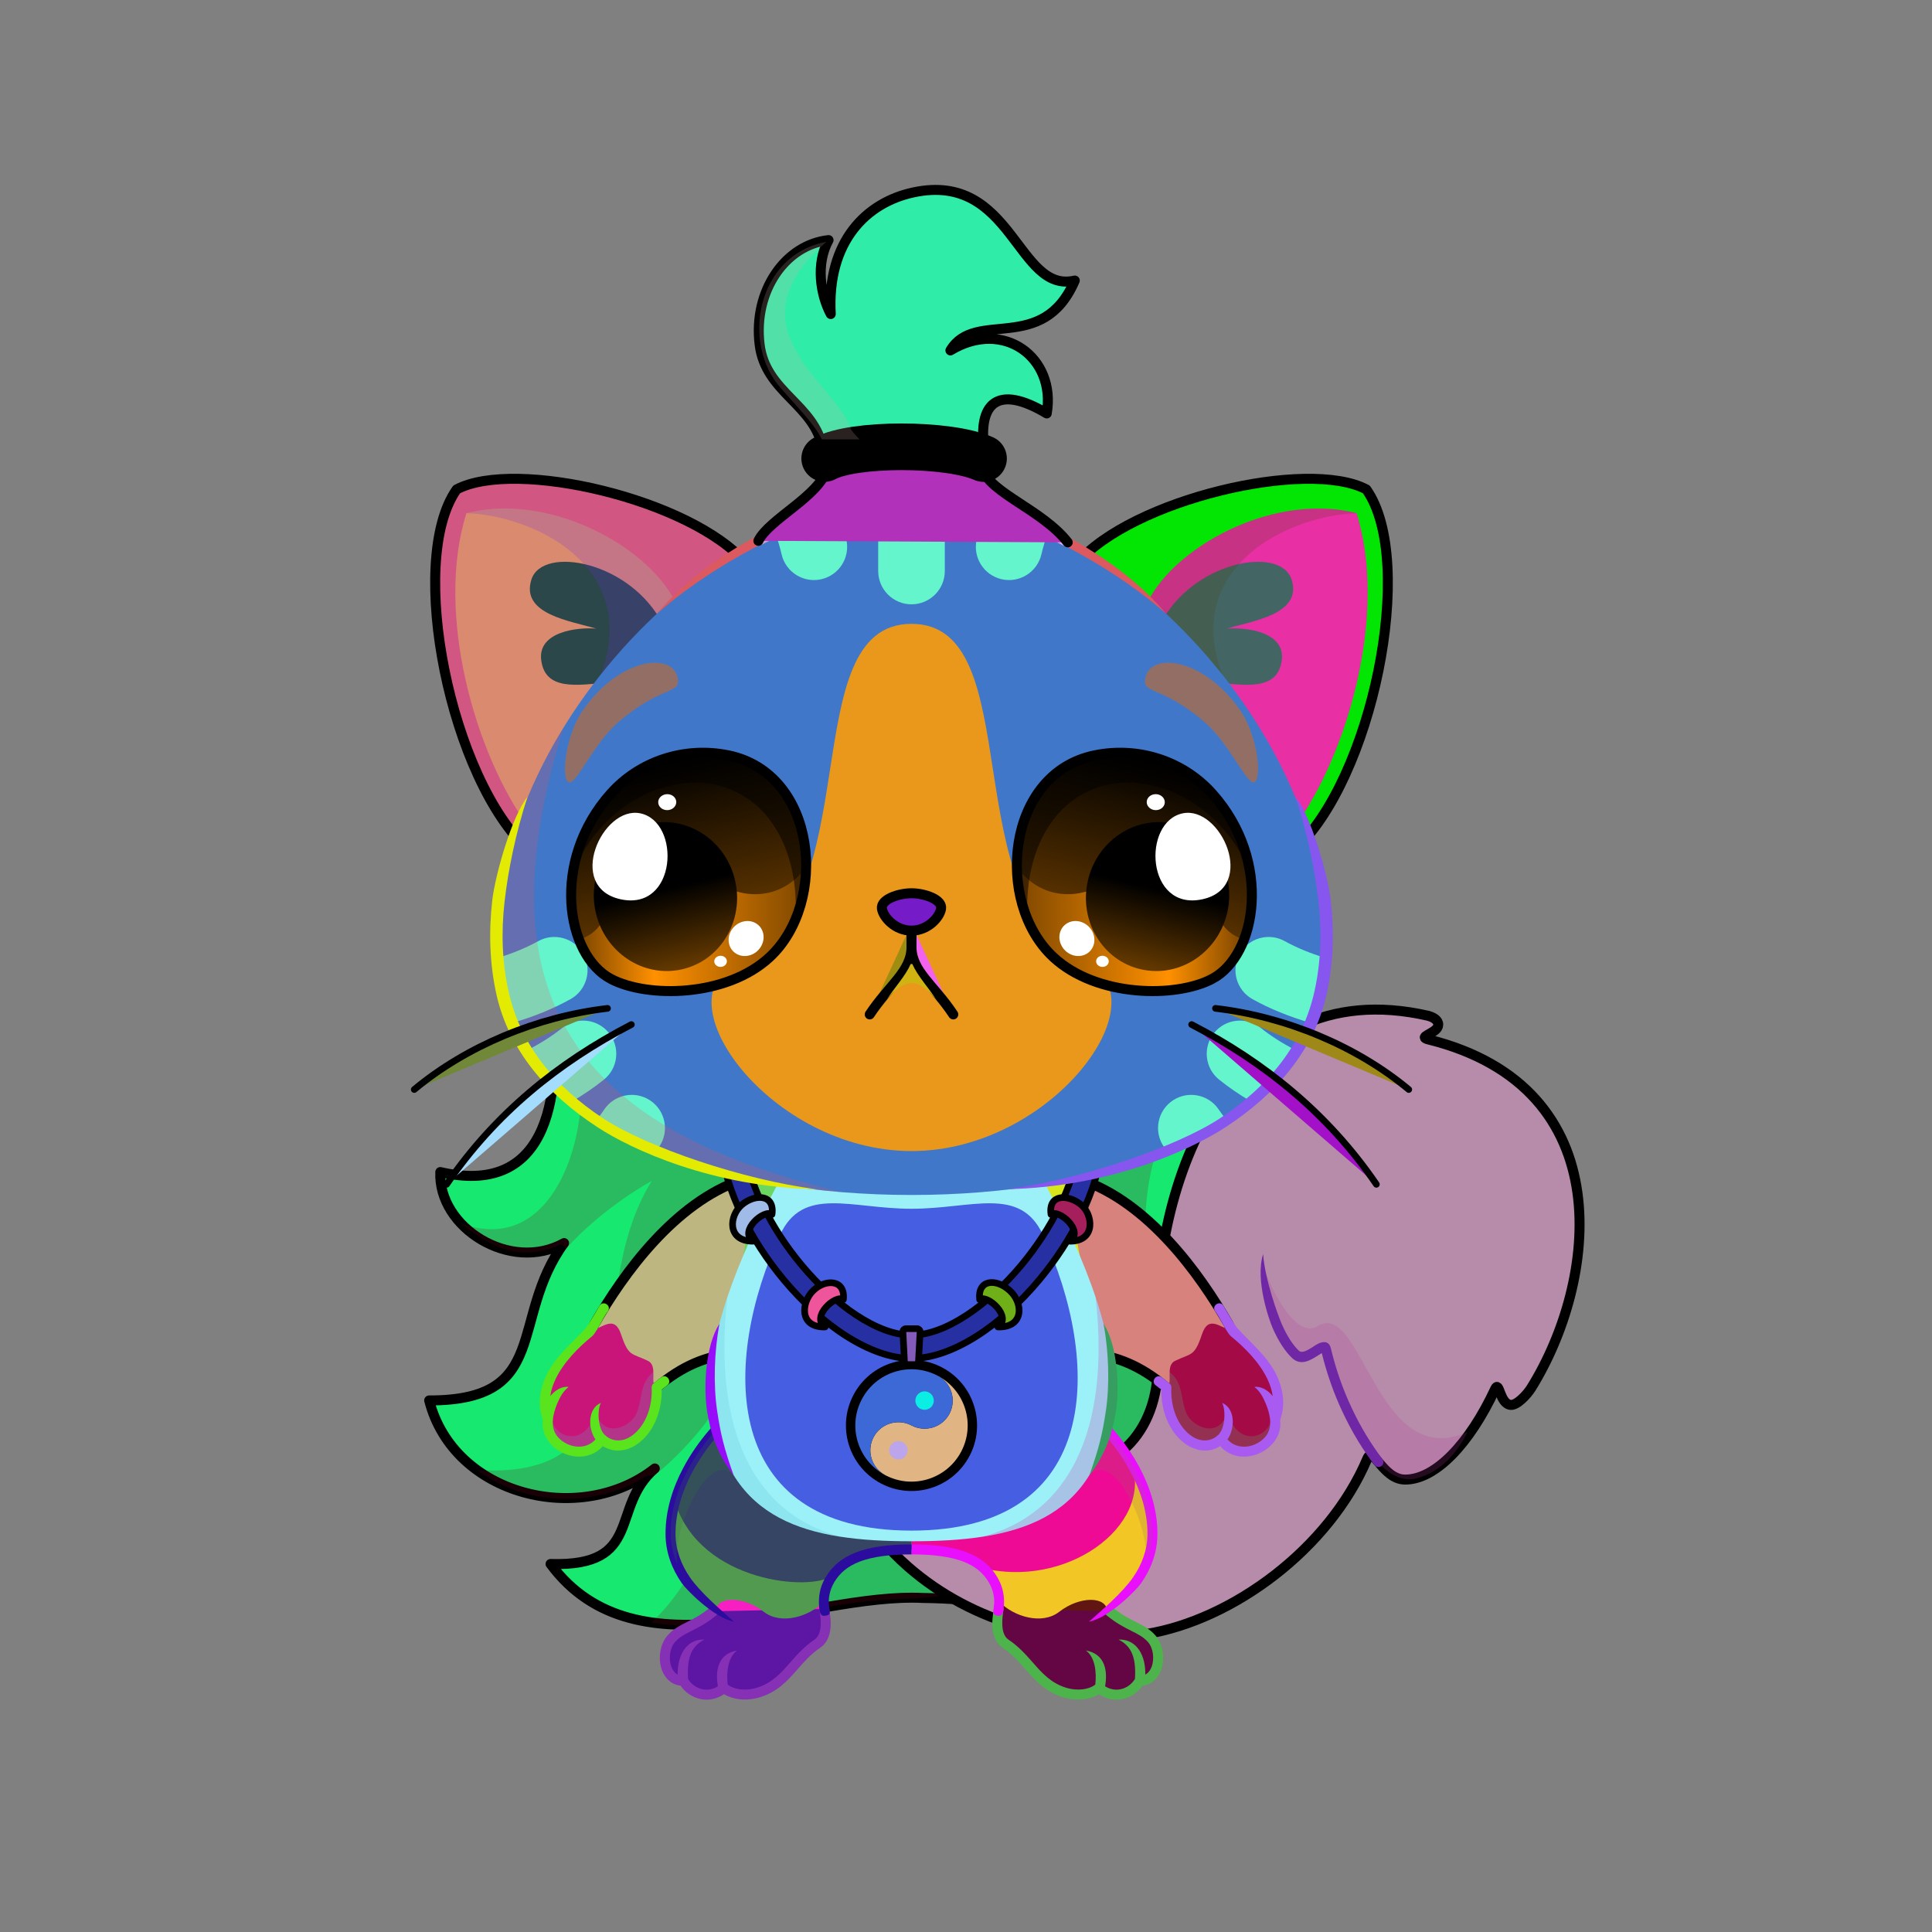<svg xmlns="http://www.w3.org/2000/svg" xmlns:xlink="http://www.w3.org/1999/xlink" style="shape-rendering:geometricPrecision; text-rendering:geometricPrecision; image-rendering:optimizeQuality; fill-rule:evenodd; clip-rule:evenodd" version="1.1" viewBox="0 0 29000 29000" xml:space="preserve"><rect x="0" y="0" width="29000" height="29000" fill="#808080" stroke="none"/><defs><style type="text/css">.HairBack-Cat2fil14 {fill:black;fill-opacity:0.2}
.HairBack-Cat2fil24 {fill:url(#HairBack-Cat2id175)}
.HairBack-Cat2str0 {stroke:black;stroke-width:150;stroke-linecap:round;stroke-linejoin:round}
.Tail-Cat6fil31 {fill:url(#Tail-Cat6id927)}
.Tail-Cat6fil26 {fill:#f2eee1}
.Tail-Cat6fil14 {fill:black;fill-opacity:0.2}
.Tail-Cat6fil32 {fill:black;fill-rule:nonzero}
.Tail-Cat6fil22 {fill:none}
.Tail-Cat6str0 {stroke:black;stroke-width:150;stroke-linecap:round;stroke-linejoin:round}
.RightFoot-Cat0fil26 {fill:#f2eee1}
.RightFoot-Cat0fil14 {fill:black;fill-opacity:0.2}
.RightFoot-Cat0fil22 {fill:none}
.RightFoot-Cat0fil32 {fill:black;fill-rule:nonzero}
.RightLeg-Cat0fil36 {fill:url(#RightLeg-Cat0id383)}
.RightLeg-Cat0fil26 {fill:#f2eee1}
.RightLeg-Cat0fil32 {fill:black;fill-rule:nonzero}
.RightLeg-Cat0fil14 {fill:black;fill-opacity:0.2}
.LeftFoot-Cat0fil26 {fill:#f2eee1}
.LeftFoot-Cat0fil14 {fill:black;fill-opacity:0.2}
.LeftFoot-Cat0fil22 {fill:none}
.LeftFoot-Cat0fil32 {fill:black;fill-rule:nonzero}
.LeftLeg-Cat0fil44 {fill:url(#LeftLeg-Cat0id193)}
.LeftLeg-Cat0fil26 {fill:#f2eee1}
.LeftLeg-Cat0fil32 {fill:black;fill-rule:nonzero}
.LeftLeg-Cat0fil14 {fill:black;fill-opacity:0.2}
.RightHand-Cat0fil48 {fill:url(#RightHand-Cat0id246)}
.RightHand-Cat0fil14 {fill:black;fill-opacity:0.2}
.RightHand-Cat0fil22 {fill:none}
.RightHand-Cat0str0 {stroke:black;stroke-width:150;stroke-linecap:round;stroke-linejoin:round}
.RightPaw-Cat0fil26 {fill:#f2eee1}
.RightPaw-Cat0fil14 {fill:black;fill-opacity:0.2}
.RightPaw-Cat0fil32 {fill:black;fill-rule:nonzero}
.LeftHand-Cat0fil55 {fill:url(#LeftHand-Cat0id849)}
.LeftHand-Cat0fil14 {fill:black;fill-opacity:0.2}
.LeftHand-Cat0fil22 {fill:none}
.LeftHand-Cat0str0 {stroke:black;stroke-width:150;stroke-linecap:round;stroke-linejoin:round}
.LeftPaw-Cat0fil26 {fill:#f2eee1}
.LeftPaw-Cat0fil14 {fill:black;fill-opacity:0.2}
.LeftPaw-Cat0fil32 {fill:black;fill-rule:nonzero}
.Body-Cat0fil62 {fill:url(#Body-Cat0id318)}
.Body-Cat0fil14 {fill:black;fill-opacity:0.2}
.Body-Cat0fil32 {fill:black;fill-rule:nonzero}
.Body-Cat0fil63 {fill:url(#Body-Cat0id247)}
.Ears-Cat1fil74 {fill:url(#Ears-Cat1id476)}
.Ears-Cat1fil75 {fill:url(#Ears-Cat1id478)}
.Ears-Cat1fil14 {fill:black;fill-opacity:0.2}
.Ears-Cat1fil77 {fill:url(#Ears-Cat1id86)}
.Ears-Cat1fil78 {fill:url(#Ears-Cat1id513)}
.Ears-Cat1fil73 {fill:url(#Ears-Cat1id471)}
.Ears-Cat1str0 {stroke:black;stroke-width:150;stroke-linecap:round;stroke-linejoin:round}
.Ears-Cat1fil76 {fill:url(#Ears-Cat1id458)}
.Head-Cat7fil148 {fill:url(#Head-Cat7id36)}
.Head-Cat7fil149 {fill:url(#Head-Cat7id1106);fill-rule:nonzero}
.Head-Cat7fil150 {fill:url(#Head-Cat7id249)}
.Head-Cat7fil14 {fill:black;fill-opacity:0.2}
.Head-Cat7fil32 {fill:black;fill-rule:nonzero}
.Mouth-Cat3fil100 {fill:black}
.Mouth-Cat3fil22 {fill:none}
.Mouth-Cat3str0 {stroke:black;stroke-width:150;stroke-linecap:round;stroke-linejoin:round}
.Eyes-Cat7fil190 {fill:url(#Eyes-Cat7id855)}
.Eyes-Cat7fil191 {fill:url(#Eyes-Cat7id997)}
.Eyes-Cat7fil192 {fill:url(#Eyes-Cat7id797)}
.Eyes-Cat7fil152 {fill:white}
.Eyes-Cat7fil157 {fill:black;fill-opacity:0.502}
.Eyes-Cat7fil193 {fill:url(#Eyes-Cat7id857)}
.Eyes-Cat7fil194 {fill:url(#Eyes-Cat7id949)}
.Eyes-Cat7fil195 {fill:url(#Eyes-Cat7id649)}
.Eyes-Cat7fil155 {fill:#b6897e}
.Eyes-Cat7fil14 {fill:black;fill-opacity:0.2}
.Eyes-Cat7fil22 {fill:none}
.Eyes-Cat7str4 {stroke:black;stroke-width:150}
.Moustache-Cat1fil22 {fill:none}
.Moustache-Cat1str5 {stroke:black;stroke-width:100;stroke-linecap:round;stroke-linejoin:round}
.Nose-Cat0fil221 {fill:url(#Nose-Cat0id921)}
.Nose-Cat0str0 {stroke:black;stroke-width:150;stroke-linecap:round;stroke-linejoin:round}
.Hair-Cat4fil225 {fill:url(#Hair-Cat4id49)}
.Hair-Cat4fil14 {fill:black;fill-opacity:0.2}
.Hair-Cat4fil22 {fill:none}
.Hair-Cat4str0 {stroke:black;stroke-width:150;stroke-linecap:round;stroke-linejoin:round}
.Hair-Cat4fil226 {fill:url(#Hair-Cat4id379)}
.Hair-Cat4str6 {stroke:black;stroke-width:700;stroke-linecap:round;stroke-linejoin:round}
.NecklaceYinYangfil225new {fill:url(#NecklaceYinYangid676new);fill-rule:nonzero}
.NecklaceYinYangfil46new {fill:white;fill-rule:nonzero;fill-opacity:0.2}
.NecklaceYinYangfil84new {fill:black}
.NecklaceYinYangfil83new {fill:white}
.NecklaceYinYangfil47new {fill:none;fill-rule:nonzero}
.NecklaceYinYangstr4new {stroke:black;stroke-width:100}
.NecklaceYinYangfil226new {fill:url(#NecklaceYinYangid677new);fill-rule:nonzero}
.NecklaceYinYangstr3new {stroke:black;stroke-width:100;stroke-linecap:round;stroke-linejoin:round}
.NecklaceYinYangfil227new {fill:url(#NecklaceYinYangid669new);fill-rule:nonzero}
.NecklaceYinYangfil228new {fill:url(#NecklaceYinYangid705new);fill-rule:nonzero}
.NecklaceYinYangfil229new {fill:url(#NecklaceYinYangid685new);fill-rule:nonzero}
.NecklaceYinYangfil230new {fill:url(#NecklaceYinYangid101new)}
</style><linearGradient gradientUnits="userSpaceOnUse" id="HairBack-Cat2id175" x1="13068" x2="13068" xlink:href="#HairBack-Cat2id49" y1="24388.8" y2="14997.3">
  </linearGradient><linearGradient gradientUnits="objectBoundingBox" id="Tail-Cat6id927" x1="26.303%" x2="73.697%" xlink:href="#Tail-Cat6id925" y1="80.656%" y2="19.344%">
  </linearGradient><linearGradient gradientUnits="userSpaceOnUse" id="RightLeg-Cat0id383" x1="15490.3" x2="15490.3" xlink:href="#RightLeg-Cat0id19" y1="24284.1" y2="21188.2">
  </linearGradient><linearGradient gradientUnits="userSpaceOnUse" id="LeftLeg-Cat0id193" x1="11873.5" x2="11873.5" xlink:href="#LeftLeg-Cat0id19" y1="24284.1" y2="21188.2">
  </linearGradient><linearGradient gradientUnits="objectBoundingBox" id="RightHand-Cat0id246" x1="31.472%" x2="68.528%" y1="2.001%" y2="97.999%">
   <stop offset="0" style="stop-opacity:1; stop-color:#bfa6a6"/>
   <stop offset="0.878" style="stop-opacity:1; stop-color:#e6d3d3"/>
   <stop offset="1" style="stop-opacity:1; stop-color:#e6d3d3"/>
  </linearGradient><linearGradient gradientUnits="objectBoundingBox" id="LeftHand-Cat0id849" x1="71.948%" x2="28.052%" xlink:href="#LeftHand-Cat0id246" y1="2.195%" y2="97.804%">
  </linearGradient><linearGradient gradientUnits="objectBoundingBox" id="Body-Cat0id318" x1="50%" x2="50%" xlink:href="#Body-Cat0id36" y1="0%" y2="100%">
  </linearGradient><linearGradient gradientUnits="userSpaceOnUse" id="Body-Cat0id247" x1="13681.9" x2="13681.9" xlink:href="#Body-Cat0id230" y1="22974.9" y2="18061.8">
  </linearGradient><linearGradient gradientUnits="userSpaceOnUse" id="Ears-Cat1id476" x1="6816.78" x2="10219.2" xlink:href="#Ears-Cat1id61" y1="9145.85" y2="10879.5">
  </linearGradient><linearGradient gradientUnits="userSpaceOnUse" id="Ears-Cat1id478" x1="8057.87" x2="9847.45" xlink:href="#Ears-Cat1id114" y1="8958.09" y2="9753.45">
  </linearGradient><linearGradient gradientUnits="userSpaceOnUse" id="Ears-Cat1id86" x1="20547.1" x2="17144.7" xlink:href="#Ears-Cat1id61" y1="9145.85" y2="10879.5">
  </linearGradient><linearGradient gradientUnits="userSpaceOnUse" id="Ears-Cat1id513" x1="19306" x2="17516.5" xlink:href="#Ears-Cat1id114" y1="8957.41" y2="9754.13">
  </linearGradient><linearGradient gradientUnits="userSpaceOnUse" id="Ears-Cat1id471" x1="7227.67" x2="10503.6" xlink:href="#Ears-Cat1id84" y1="8029.14" y2="11933.3">
  </linearGradient><linearGradient gradientUnits="userSpaceOnUse" id="Ears-Cat1id458" x1="20136.2" x2="16860.3" xlink:href="#Ears-Cat1id84" y1="8029.14" y2="11933.3">
  </linearGradient><linearGradient gradientUnits="userSpaceOnUse" id="Head-Cat7id36" x1="13681.9" x2="13681.9" y1="17936.7" y2="7484.8">
   <stop offset="0" style="stop-opacity:1; stop-color:#bfa6a6"/>
   <stop offset="0.031" style="stop-opacity:1; stop-color:#bfa6a6"/>
   <stop offset="0.529" style="stop-opacity:1; stop-color:#e6d3d3"/>
   <stop offset="1" style="stop-opacity:1; stop-color:#ffffff"/>
  </linearGradient><linearGradient gradientUnits="userSpaceOnUse" id="Head-Cat7id1106" x1="13681.9" x2="13681.9" xlink:href="#Head-Cat7id5" y1="17271.4" y2="7484.8">
  </linearGradient><linearGradient gradientUnits="userSpaceOnUse" id="Head-Cat7id249" x1="13681.9" x2="13681.9" xlink:href="#Head-Cat7id230" y1="9364.32" y2="17278">
  </linearGradient><linearGradient gradientUnits="userSpaceOnUse" id="Eyes-Cat7id855" x1="10721.2" x2="9952.03" xlink:href="#Eyes-Cat7id27" y1="14755.8" y2="11420">
  </linearGradient><linearGradient gradientUnits="userSpaceOnUse" id="Eyes-Cat7id997" x1="8724.98" x2="12065.9" xlink:href="#Eyes-Cat7id949" y1="13946.2" y2="13946.2">
  </linearGradient><linearGradient gradientUnits="userSpaceOnUse" id="Eyes-Cat7id797" x1="9730.8" x2="10246.6" xlink:href="#Eyes-Cat7id384" y1="12366.3" y2="14549.7">
  </linearGradient><linearGradient gradientUnits="userSpaceOnUse" id="Eyes-Cat7id857" x1="16642.7" x2="17411.8" xlink:href="#Eyes-Cat7id27" y1="14755.8" y2="11420">
  </linearGradient><linearGradient gradientUnits="userSpaceOnUse" id="Eyes-Cat7id649" x1="17633.1" x2="17117.3" xlink:href="#Eyes-Cat7id384" y1="12366.3" y2="14549.7">
  </linearGradient><linearGradient gradientUnits="userSpaceOnUse" id="Nose-Cat0id921" x1="13681.9" x2="13681.9" y1="13407.9" y2="13968.6">
   <stop offset="0" style="stop-opacity:1; stop-color:#FFCCCC"/>
   <stop offset="1" style="stop-opacity:1; stop-color:#DB9092"/>
  </linearGradient><linearGradient gradientUnits="userSpaceOnUse" id="Hair-Cat4id49" x1="13715.8" x2="13715.8" y1="6802.99" y2="8218.57">
   <stop offset="0" style="stop-opacity:1; stop-color:#a85734"/>
   <stop offset="1" style="stop-opacity:1; stop-color:#c1714f"/>
  </linearGradient><linearGradient gradientUnits="userSpaceOnUse" id="Hair-Cat4id379" x1="13761.3" x2="13761.3" y1="6750.28" y2="2850.72">
   <stop offset="0" style="stop-opacity:1; stop-color:#a85734"/>
   <stop offset="0.549" style="stop-opacity:1; stop-color:#c1714f"/>
   <stop offset="1" style="stop-opacity:1; stop-color:#c1714f"/>
  </linearGradient><linearGradient gradientUnits="userSpaceOnUse" id="NecklaceYinYangid676new" x1="13681.9" x2="13681.9" xlink:href="#NecklaceYinYangid669new" y1="17208" y2="20390.5">
  </linearGradient><linearGradient gradientUnits="userSpaceOnUse" id="NecklaceYinYangid677new" x1="11189" x2="11399.5" xlink:href="#NecklaceYinYangid669new" y1="18603.5" y2="18002.2">
  </linearGradient><linearGradient gradientUnits="userSpaceOnUse" id="NecklaceYinYangid705new" x1="16170.9" x2="15961.3" xlink:href="#NecklaceYinYangid669new" y1="18602.8" y2="18004">
  </linearGradient><linearGradient gradientUnits="userSpaceOnUse" id="NecklaceYinYangid685new" x1="15099" x2="14900.7" xlink:href="#NecklaceYinYangid669new" y1="19895.5" y2="19273.3">
  </linearGradient><linearGradient gradientUnits="userSpaceOnUse" id="NecklaceYinYangid101new" x1="13681.9" x2="13681.9" y1="20483.4" y2="19943.6">
   <stop offset="0" style="stop-opacity:1; stop-color:#2B2A29"/>
   <stop offset="1" style="stop-opacity:1; stop-color:#f2eee1"/>
  </linearGradient><linearGradient gradientUnits="userSpaceOnUse" id="HairBack-Cat2id49" x1="13715.8" x2="13715.8" y1="6802.99" y2="8218.57">
   <stop offset="0" style="stop-opacity:1; stop-color:#a85734"/>
   <stop offset="1" style="stop-opacity:1; stop-color:#c1714f"/>
  </linearGradient><linearGradient gradientUnits="objectBoundingBox" id="Tail-Cat6id925" x1="56.92%" x2="43.08%" y1="93.429%" y2="6.571%">
   <stop offset="0" style="stop-opacity:1; stop-color:#bfa6a6"/>
   <stop offset="1" style="stop-opacity:1; stop-color:#ffffff"/>
  </linearGradient><linearGradient gradientUnits="userSpaceOnUse" id="RightLeg-Cat0id19" x1="15490.3" x2="15490.3" y1="24284.1" y2="21188.2">
   <stop offset="0" style="stop-opacity:1; stop-color:#ffffff"/>
   <stop offset="0.439" style="stop-opacity:1; stop-color:#ffffff"/>
   <stop offset="1" style="stop-opacity:1; stop-color:#e6d3d3"/>
  </linearGradient><linearGradient gradientUnits="userSpaceOnUse" id="LeftLeg-Cat0id19" x1="15490.3" x2="15490.3" y1="24284.1" y2="21188.2">
   <stop offset="0" style="stop-opacity:1; stop-color:#ffffff"/>
   <stop offset="0.439" style="stop-opacity:1; stop-color:#ffffff"/>
   <stop offset="1" style="stop-opacity:1; stop-color:#e6d3d3"/>
  </linearGradient><linearGradient gradientUnits="objectBoundingBox" id="LeftHand-Cat0id246" x1="31.472%" x2="68.528%" y1="2.001%" y2="97.999%">
   <stop offset="0" style="stop-opacity:1; stop-color:#bfa6a6"/>
   <stop offset="0.878" style="stop-opacity:1; stop-color:#e6d3d3"/>
   <stop offset="1" style="stop-opacity:1; stop-color:#e6d3d3"/>
  </linearGradient><linearGradient gradientUnits="userSpaceOnUse" id="Body-Cat0id36" x1="13681.9" x2="13681.9" y1="17936.7" y2="7484.8">
   <stop offset="0" style="stop-opacity:1; stop-color:#bfa6a6"/>
   <stop offset="0.031" style="stop-opacity:1; stop-color:#bfa6a6"/>
   <stop offset="0.529" style="stop-opacity:1; stop-color:#e6d3d3"/>
   <stop offset="1" style="stop-opacity:1; stop-color:#ffffff"/>
  </linearGradient><linearGradient gradientUnits="userSpaceOnUse" id="Body-Cat0id230" x1="13681.9" x2="13681.9" y1="13028.8" y2="17278">
   <stop offset="0" style="stop-opacity:1; stop-color:#f2eee1"/>
   <stop offset="0.659" style="stop-opacity:1; stop-color:#f2eee1"/>
   <stop offset="1" style="stop-opacity:1; stop-color:#e6dfca"/>
  </linearGradient><linearGradient gradientUnits="userSpaceOnUse" id="Ears-Cat1id61" x1="6344" x2="10713.3" y1="10122.8" y2="11711.6">
   <stop offset="0" style="stop-opacity:1; stop-color:#F5E2E2"/>
   <stop offset="1" style="stop-opacity:1; stop-color:#C49D9D"/>
  </linearGradient><linearGradient gradientUnits="userSpaceOnUse" id="Ears-Cat1id114" x1="7986.1" x2="9822.34" y1="9926.47" y2="10545.7">
   <stop offset="0" style="stop-opacity:1; stop-color:#E4BBB9"/>
   <stop offset="1" style="stop-opacity:1; stop-color:#B88383"/>
  </linearGradient><linearGradient gradientUnits="userSpaceOnUse" id="Ears-Cat1id84" x1="6139.33" x2="11159.1" y1="7542.58" y2="10340.5">
   <stop offset="0" style="stop-opacity:1; stop-color:#dbb6ad"/>
   <stop offset="0.4" style="stop-opacity:1; stop-color:#b6897e"/>
   <stop offset="1" style="stop-opacity:1; stop-color:#b6897e"/>
  </linearGradient><linearGradient gradientUnits="objectBoundingBox" id="Head-Cat7id5" x1="50%" x2="50%" y1="0%" y2="100%">
   <stop offset="0" style="stop-opacity:1; stop-color:#b6897e"/>
   <stop offset="1" style="stop-opacity:1; stop-color:#dbb6ad"/>
  </linearGradient><linearGradient gradientUnits="userSpaceOnUse" id="Head-Cat7id230" x1="13681.9" x2="13681.9" y1="13028.8" y2="17278">
   <stop offset="0" style="stop-opacity:1; stop-color:#f2eee1"/>
   <stop offset="0.659" style="stop-opacity:1; stop-color:#f2eee1"/>
   <stop offset="1" style="stop-opacity:1; stop-color:#e6dfca"/>
  </linearGradient><linearGradient gradientUnits="userSpaceOnUse" id="Eyes-Cat7id27" x1="16937.6" x2="16937.6" y1="14961.3" y2="11448.6">
   <stop offset="0" style="stop-opacity:1; stop-color:#804800"/>
   <stop offset="1" style="stop-opacity:1; stop-color:black"/>
  </linearGradient><linearGradient gradientUnits="userSpaceOnUse" id="Eyes-Cat7id949" x1="18638.9" x2="15298" y1="13946.1" y2="13946.1">
   <stop offset="0" style="stop-opacity:1; stop-color:#804800"/>
   <stop offset="0.329" style="stop-opacity:1; stop-color:#ff9000"/>
   <stop offset="1" style="stop-opacity:1; stop-color:#804800"/>
  </linearGradient><linearGradient gradientUnits="userSpaceOnUse" id="Eyes-Cat7id384" x1="16417.8" x2="16417.8" y1="11784.3" y2="14068.5">
   <stop offset="0" style="stop-opacity:1; stop-color:black"/>
   <stop offset="0.45" style="stop-opacity:1; stop-color:black"/>
   <stop offset="1" style="stop-opacity:1; stop-color:#663a00"/>
  </linearGradient><linearGradient gradientUnits="userSpaceOnUse" id="NecklaceYinYangid669new" x1="12270.9" x2="12467.6" y1="19894.7" y2="19277.5">
   <stop offset="0" style="stop-opacity:1; stop-color:#643300"/>
   <stop offset="1" style="stop-opacity:1; stop-color:#AB7D2D"/>
  </linearGradient></defs><g id="HairBack-Cat2">
 <animateTransform additive="sum" attributeName="transform" dur="10" repeatCount="indefinite" type="translate" values="0;0 200;0;0 200;0;0 200;0;0 200;0"/>
  <path class="HairBack-Cat2fil24 HairBack-Cat2str0" d="M8269 14997c210,1630 -132,2950 -1660,2596 -34,834 1052,1514 1858,1066 -827,1134 -190,2365 -2025,2362 367,1436 2274,1898 3387,1021 -678,582 -162,1476 -1565,1434 1297,1755 3865,424 5592,510 1541,14 4176,599 4922,-471 2178,-3120 -164,-5251 -535,-8454 -3253,-64 -6720,0 -9974,-64z" style="fill:#17e970"/>
  <path class="HairBack-Cat2fil14" d="M8612 15943c324,357 -36,3023 -1695,2419 361,274 814,630 1506,317 15,-6 66,64 81,57 231,-263 696,-682 1280,-1011 -1127,1808 113,4506 -2624,4341 892,652 1958,461 2506,113 69,-43 143,-16 193,-63 226,-168 785,-731 959,-1124 270,118 176,2220 -1038,3361 916,203 2564,-333 3816,-355 1621,-28 4672,-1241 4272,-2656 -207,-732 -474,-1370 -611,-2182 -388,-2293 1076,-3387 1076,-3387l-9721 170z" style="fill:#7a031c"/>
 </g><g id="Tail-Cat6">
  <path class="Tail-Cat6fil31" d="M12493 21526c-108,-680 356,-1318 1035,-1426 680,-108 1318,356 1426,1035 72,449 608,789 1013,871 739,150 1483,-534 1408,-1680 -158,-2421 1027,-5777 4064,-5078 111,31 166,90 145,159 -33,107 -311,154 -146,195 2925,724 2687,3276 1452,5366 -27,45 -121,128 -214,120 -167,-15 -170,-375 -233,-240 -388,832 -900,1361 -1351,1361 -340,-1 -479,-524 -569,-313 -571,1351 -2022,2423 -3323,2632 -1260,201 -2607,-168 -3570,-1011 -591,-519 -1010,-1199 -1137,-1991z" style="fill:#a82a0e"/>
  <path class="Tail-Cat6fil26" d="M23454 19790c-146,399 -338,796 -564,1178 -27,45 -121,128 -214,120 -167,-15 -170,-375 -233,-240 -388,832 -900,1361 -1351,1361 -262,-1 -405,-312 -498,-358l-3 -8c-336,-494 -535,-1000 -668,-1511 -264,-1011 230,-1403 99,-2233 -101,-639 469,-1155 810,-657 675,987 1062,451 1598,580 641,154 1007,639 1024,1768z" style="fill:#686145"/>
  <path class="Tail-Cat6fil14" d="M12493 21526c-26,-167 -18,-332 19,-487 213,-178 462,-344 585,-418 304,-15 814,942 1117,926 875,2545 4568,3180 6172,593 -8,32 -18,63 -27,94 -653,1189 -1969,2103 -3159,2294 -1260,201 -2607,-168 -3570,-1011 -591,-519 -1010,-1199 -1137,-1991z" style="fill:#1d1ad2"/>
  <path class="Tail-Cat6fil22 Tail-Cat6str0" d="M12493 21526c-108,-680 356,-1318 1035,-1426 680,-108 1318,356 1426,1035 72,449 608,789 1013,871 739,150 1483,-534 1408,-1680 -158,-2421 1027,-5777 4064,-5078 111,31 166,90 145,159 -33,107 -311,154 -146,195 2925,724 2530,3652 1546,5232 -66,105 -215,262 -308,254 -167,-15 -170,-375 -233,-240 -388,832 -900,1361 -1351,1361 -340,-1 -479,-524 -569,-313 -571,1351 -2022,2423 -3323,2632 -1260,201 -2607,-168 -3570,-1011 -591,-519 -1010,-1199 -1137,-1991z" style="fill:#b78caa"/>
  <path class="Tail-Cat6fil14" d="M22029 21494c-153,311 -399,598 -760,695 -667,178 -1177,-1232 -1355,-1898 -68,-160 -245,81 -398,75 -284,-206 -410,-617 -481,-903 -14,-55 -63,-427 -73,-471 79,276 473,1128 815,914 670,-419 881,2197 2252,1588z" style="fill:#bd39a4"/>
  <path class="Tail-Cat6fil32" d="M20750 21900c25,33 19,80 -14,105 -33,25 -80,19 -105,-14 -170,-223 -337,-492 -482,-803 -123,-262 -229,-555 -309,-878 -15,9 -32,20 -50,32 -116,74 -262,168 -396,42 -103,-97 -205,-253 -290,-447 -56,-127 -267,-730 -144,-1113 27,388 227,930 281,1054 77,174 167,314 256,397 48,46 139,-13 212,-59 45,-30 85,-56 126,-65 70,-17 121,3 142,90 77,324 184,619 308,884 140,301 302,561 465,775z" style="fill:#6f27a6"/>
 </g><g id="RightFoot-Cat0">
  <path class="RightFoot-Cat0fil26" d="M17107 25230c-124,214 -404,285 -611,106 -71,70 -277,145 -526,65 -410,-131 -508,-461 -851,-710 -221,-159 -124,-477 -114,-668 364,340 783,-165 1076,-248 374,-102 737,158 534,413 199,95 520,237 673,411 169,192 121,631 -181,631z" style="fill:#621612"/>
  <path class="RightFoot-Cat0fil14" d="M17107 25230c-124,214 -404,285 -611,106 -71,70 -277,145 -526,65 -410,-131 -518,-492 -872,-726 -156,-103 -135,-387 -103,-573 18,-14 37,-27 56,-38 -60,533 1445,1528 1433,860 214,342 596,186 545,-150 127,134 271,-14 143,-274 182,62 215,288 209,441 -17,153 -106,289 -274,289z" style="fill:#9ee6c4"/>
  <path class="RightFoot-Cat0fil22" d="M16655 24186c278,231 480,239 633,413 169,192 121,631 -181,631 -124,214 -404,285 -611,106 -71,70 -277,145 -526,65 -410,-131 -520,-489 -872,-726 -156,-105 -138,-331 -109,-524" style="fill:#640643"/>
  <path class="RightFoot-Cat0fil32" d="M16703 24128c-31,-26 -78,-22 -105,10 -27,31 -22,79 9,105 144,120 266,182 373,236 100,50 184,92 252,169 81,92 97,256 55,370 -18,49 -49,94 -96,118 7,-269 -115,-534 -402,-526 186,95 268,253 247,592 -49,79 -127,137 -220,155 -79,15 -160,-2 -228,-45 38,-218 10,-484 -289,-538 139,98 163,330 142,511 -32,29 -98,60 -189,72 -75,9 -164,4 -260,-27 -221,-71 -352,-219 -489,-375 -104,-118 -211,-239 -363,-342 -57,-38 -82,-102 -91,-176 -11,-85 -1,-183 13,-274 15,-98 -130,-119 -144,-22 -16,102 -31,212 -18,314 14,114 57,216 157,282 136,92 236,206 333,317 151,171 295,335 557,419 119,38 230,44 323,32 93,-11 171,-41 226,-75 103,70 225,98 348,74 125,-24 233,-98 305,-202 136,-15 232,-107 279,-232 61,-166 34,-387 -84,-521 -86,-98 -183,-147 -296,-204 -100,-50 -214,-108 -345,-217z" style="fill:#4db44c"/>
 </g><g id="LeftFoot-Cat0">
 <path class="LeftFoot-Cat0fil26" d="M10257 25230c124,214 404,285 611,106 71,70 277,145 526,65 410,-131 508,-461 851,-710 221,-159 124,-477 114,-668 -364,340 -783,-165 -1076,-248 -374,-102 -737,158 -535,413 -198,95 -519,237 -672,411 -169,192 -121,631 181,631z" style="fill:#f71ec2"/>
  <path class="LeftFoot-Cat0fil14" d="M10257 25230c124,214 404,285 611,106 71,70 277,145 526,65 410,-131 518,-492 871,-726 157,-103 136,-387 103,-573 -17,-14 -36,-27 -55,-38 60,533 -1445,1528 -1434,860 -213,342 -595,186 -544,-150 -127,134 -271,-14 -143,-274 -182,62 -215,288 -209,441 17,153 106,289 274,289z" style="fill:#b59ce5"/>
  <path class="LeftFoot-Cat0fil22" d="M10708 24186c-277,231 -480,239 -632,413 -169,192 -121,631 181,631 124,214 404,285 611,106 71,70 277,145 526,65 410,-131 520,-489 871,-726 156,-105 139,-331 110,-524" style="fill:#5c16a3"/>
  <path class="LeftFoot-Cat0fil32" d="M10660 24128c32,-26 79,-22 106,10 26,31 22,79 -10,105 -143,120 -266,182 -373,236 -99,50 -183,92 -251,169 -81,92 -97,256 -55,370 18,49 49,94 96,118 -7,-269 115,-534 402,-526 -186,95 -268,253 -247,592 49,79 127,137 220,155 79,15 160,-2 228,-45 -39,-218 -11,-484 289,-538 -139,98 -163,330 -142,511 31,29 98,60 189,72 75,9 163,4 259,-27 222,-71 353,-219 490,-375 104,-118 210,-239 363,-342 56,-38 82,-102 91,-176 11,-85 0,-183 -14,-274 -14,-98 131,-119 145,-22 16,102 31,212 18,314 -14,114 -58,216 -157,282 -136,92 -236,206 -333,317 -151,171 -296,335 -557,419 -119,38 -230,44 -323,32 -93,-11 -171,-41 -226,-75 -103,70 -226,98 -349,74 -124,-24 -233,-98 -304,-202 -136,-15 -232,-107 -279,-232 -61,-166 -34,-387 84,-521 86,-98 183,-147 296,-204 100,-50 214,-108 344,-217z" style="fill:#8630b6"/>
 </g><g id="RightLeg-Cat0">
  <path class="RightLeg-Cat0fil36" d="M13682 23259c428,0 1377,183 1321,776 215,222 637,350 896,149 312,-243 712,-232 720,-12 370,-265 678,-701 680,-1146 2,-860 -666,-1598 -969,-1838 -621,860 -1470,1269 -2648,1328l0 743z" style="fill:#ee0a94"/>
  <path class="RightLeg-Cat0fil26" d="M14726 23532c179,119 298,292 277,513 215,222 637,350 896,149 312,-243 712,-232 720,-12 370,-265 678,-711 680,-1156 1,-384 -132,-743 -305,-1045 295,935 -992,1876 -2268,1551z" style="fill:#f2c624"/>
  <path class="RightLeg-Cat0fil32" d="M14990 24254c62,5 73,-66 79,-154 8,-118 -4,-261 -94,-417 0,-1 -1,-3 -2,-4 -100,-171 -247,-296 -460,-378 -208,-80 -478,-119 -831,-119l0 150c335,0 588,36 777,108 180,69 302,173 385,314 0,2 1,3 2,4 67,116 86,244 75,332 -9,68 -10,89 -11,105 -4,48 44,56 80,59zm1296 -3006c175,140 477,451 691,859 144,272 248,587 247,919 -1,245 -87,464 -218,653 -154,223 -454,481 -660,663 306,-60 713,-477 783,-578 147,-211 244,-458 244,-738 2,-360 -110,-698 -263,-989 -227,-430 -547,-760 -734,-907l-46 58 -44 60 0 0z" style="fill:#e90efc"/>
  <path class="RightLeg-Cat0fil14" d="M17192 23490c67,-148 106,-305 107,-464 2,-775 -541,-1451 -869,-1752l-157 727c26,48 52,95 79,143 387,-413 947,879 840,1346z" style="fill:#966a63"/>
 </g><g id="LeftLeg-Cat0">
  <path class="LeftLeg-Cat0fil44" d="M13682 23259c-428,0 -1377,183 -1321,776 -215,222 -637,350 -896,149 -312,-243 -712,-232 -720,-12 -370,-265 -679,-701 -680,-1146 -2,-860 666,-1598 969,-1838 621,860 1470,1269 2648,1328l0 743z" style="fill:#364563"/>
  <path class="LeftLeg-Cat0fil26" d="M12496 23650c-96,103 -150,240 -135,395 -215,222 -637,350 -896,149 -312,-243 -712,-232 -720,-12 -500,-358 -806,-1009 -607,-1618 386,1194 2040,1329 2358,1086z" style="fill:#539a51"/>
  <path class="LeftLeg-Cat0fil32" d="M12374 24254c-62,5 -74,-66 -80,-154 -7,-118 4,-261 94,-417 1,-1 2,-3 3,-4 100,-171 247,-296 460,-378 208,-80 478,-119 831,-119l0 150c-335,0 -588,36 -777,108 -180,69 -303,173 -385,314 -1,2 -1,3 -2,4 -67,116 -86,244 -75,332 9,68 10,89 11,105 4,48 -44,56 -80,59zm-1296 -3006c-176,140 -477,451 -692,859 -143,272 -247,587 -246,919 1,245 87,464 218,653 154,223 454,481 660,663 -306,-60 -713,-477 -784,-578 -146,-211 -243,-458 -244,-738 -1,-360 110,-698 264,-989 226,-430 547,-760 734,-907l46 58 44 60 0 0z" style="fill:#2b0c9f"/>
  <path class="LeftLeg-Cat0fil14" d="M10172 23490c-67,-148 -106,-305 -107,-464 -2,-775 540,-1451 869,-1752l157 727c-26,48 -53,95 -79,143 -388,-413 -947,879 -840,1346z" style="fill:#307e33"/>
 </g><g id="RightHand-Cat0">
 <animateTransform additive="sum" attributeName="transform" dur="10" repeatCount="indefinite" type="translate" values="0;0 200;0;0 200;0;0 200;0;0 200;0"/>
  <path class="RightHand-Cat0fil48" d="M16231 17709c1007,345 1819,1401 2257,2165 289,504 -636,1265 -911,1014 -627,-574 -1209,-620 -1689,-543 -742,120 -1353,-1920 -931,-2545 422,-21 934,-40 1274,-91z" style="fill:#d8e61c"/>
  <path class="RightHand-Cat0fil14" d="M17512 20830c-602,-518 -1160,-559 -1624,-485 -171,28 -335,-59 -481,-217 -325,-472 753,-1098 1039,-656 261,403 734,847 1111,1126 -2,93 16,193 -45,232l0 0 0 0z" style="fill:#d31c88"/>
  <path class="RightHand-Cat0fil22 RightHand-Cat0str0" d="M16477 20333c340,47 711,200 1100,555 275,251 1152,-509 864,-1013 -438,-763 -1203,-1821 -2210,-2166 -90,-31 -172,-59 -246,-84" style="fill:#d7827d"/>
 </g><g id="LeftHand-Cat0">
 <animateTransform additive="sum" attributeName="transform" dur="10" repeatCount="indefinite" type="translate" values="0;0 200;0;0 200;0;0 200;0;0 200;0"/>
  <path class="LeftHand-Cat0fil55" d="M11133 17709c-1007,345 -1819,1401 -2257,2165 -289,504 636,1265 911,1014 627,-574 1209,-620 1689,-543 742,120 1352,-1920 931,-2545 -422,-21 -934,-40 -1274,-91z" style="fill:#6cd662"/>
  <path class="LeftHand-Cat0fil14" d="M9852 20830c602,-518 1160,-559 1624,-485 171,28 335,-59 481,-217 325,-472 -753,-1098 -1039,-656 -261,403 -734,847 -1111,1126 2,93 -16,193 45,232l0 0 0 0z" style="fill:#cd7d22"/>
  <path class="LeftHand-Cat0fil22 LeftHand-Cat0str0" d="M10887 20333c-340,47 -711,200 -1100,555 -275,251 -1153,-509 -864,-1013 438,-763 1203,-1821 2210,-2166 90,-31 171,-59 246,-84" style="fill:#beb681"/>
 </g><g id="Body-Cat0">
 <animateTransform additive="sum" attributeName="transform" dur="10" repeatCount="indefinite" type="translate" values="0;0 200;0;0 200;0;0 200;0;0 200;0"/>
  <path class="Body-Cat0fil62" d="M13682 23135c-1548,0 -2752,-291 -2993,-1956 -147,-1014 391,-2287 991,-3420 634,80 1289,123 2002,142 713,-19 1367,-62 2002,-142 600,1133 1137,2406 991,3420 -242,1665 -1445,1956 -2993,1956z" style="fill:#9cf0f8"/>
  <path class="Body-Cat0fil14" d="M12621 23067c-1016,-156 -1749,-629 -1932,-1888 -75,-519 29,-1106 229,-1707 -223,2001 402,3257 1703,3595z" style="fill:#51bdd3"/>
  <path class="Body-Cat0fil32" d="M11012 22144c-250,-321 -348,-641 -397,-954 -59,-377 -24,-998 184,-1320 -78,421 -93,905 -36,1298 50,341 104,572 249,976z" style="fill:#970df9"/>
  <path class="Body-Cat0fil63" d="M13682 18144c-911,0 -1630,-350 -1974,394 -875,1890 -906,4437 1974,4437 2879,0 2849,-2547 1974,-4437 -344,-744 -1063,-394 -1974,-394z" style="fill:#465ee1"/>
  <path class="Body-Cat0fil14" d="M14743 23067c1016,-156 1749,-629 1932,-1888 75,-519 -29,-1106 -229,-1707 223,2001 -402,3257 -1703,3595z" style="fill:#d4119e"/>
  <path class="Body-Cat0fil32" d="M16352 22144c250,-321 347,-641 397,-954 59,-377 24,-998 -184,-1320 78,421 93,905 36,1298 -50,341 -104,572 -249,976z" style="fill:#359e60"/>
 </g><g id="RightPaw-Cat0">
 <animateTransform additive="sum" attributeName="transform" dur="10" repeatCount="indefinite" type="translate" values="0;0 200;0;0 200;0;0 200;0;0 200;0"/>
  <g id="_2842391375968">
   <path class="RightPaw-Cat0fil26" d="M17501 20836c-31,672 506,1059 828,766 253,397 884,103 809,-293 203,-535 -266,-1036 -634,-1325 -198,-64 -364,-248 -462,44 -114,341 -157,279 -402,398 -164,79 -11,352 -139,410z" style="fill:#a40a46"/>
   <path class="RightPaw-Cat0fil14" d="M17501 20836c-31,672 506,1059 828,766 341,429 911,24 753,-293 -65,297 -520,408 -657,-118 -113,412 -522,237 -614,26 -96,-216 -45,-462 -254,-619 -2,93 16,193 -45,232l0 0 0 1c-2,0 -3,1 -5,2l0 0 0 0 0 0 0 0 -1 1 0 0 0 0c-2,1 -3,2 -5,2z" style="fill:#56cc82"/>
   <path class="RightPaw-Cat0fil32" d="M17437 20673c-79,-58 -168,63 -89,121 29,21 57,43 84,65 -4,302 99,551 246,712 55,61 118,109 183,144 146,76 312,82 454,-8 209,238 583,191 784,-34 86,-97 135,-221 116,-357 83,-234 46,-463 -52,-673 -133,-282 -403,-498 -588,-704 -34,-37 -181,-286 -215,-345 -58,-79 -178,10 -120,89 36,48 75,120 112,186 6,12 81,153 124,188 201,164 431,392 551,649 38,81 65,165 77,251 -53,-69 -156,-152 -275,-139 81,67 126,143 171,252 66,158 113,363 -12,503 -142,159 -412,205 -563,33 116,-164 118,-464 -80,-548 55,102 48,374 -55,477 -86,86 -222,119 -360,47 -49,-26 -97,-63 -141,-112 -129,-140 -218,-365 -207,-639 2,-22 -6,-44 -23,-60 -37,-34 -82,-68 -122,-98z" style="fill:#a95af1"/>
  </g>
 </g><g id="LeftPaw-Cat0">
 <animateTransform additive="sum" attributeName="transform" dur="10" repeatCount="indefinite" type="translate" values="0;0 200;0;0 200;0;0 200;0;0 200;0"/>
  <path class="LeftPaw-Cat0fil26" d="M9863 20836c31,672 -506,1059 -828,766 -253,397 -884,103 -809,-293 -203,-535 266,-1036 634,-1325 198,-64 364,-248 462,44 114,341 157,279 402,398 164,79 11,352 139,410z" style="fill:#c91579"/>
  <path class="LeftPaw-Cat0fil14" d="M9863 20836c31,672 -506,1059 -828,766 -341,429 -911,24 -754,-293 66,297 521,408 658,-118 113,412 522,237 614,26 95,-216 45,-462 254,-619 2,93 -16,193 45,232l0 0 0 1c2,0 3,1 5,2l0 0 0 0 0 0 0 0 0 1 1 0 0 0c1,1 3,2 5,2z" style="fill:#5db4ca"/>
  <path class="LeftPaw-Cat0fil32" d="M9927 20673c79,-58 168,63 88,121 -28,21 -56,43 -83,65 4,302 -100,551 -246,712 -56,61 -118,109 -183,144 -146,76 -312,82 -454,-8 -209,238 -583,191 -784,-34 -86,-97 -135,-221 -116,-357 -83,-234 -46,-463 52,-673 133,-282 403,-498 588,-704 34,-37 180,-286 214,-345 59,-79 179,10 121,89 -36,48 -76,120 -112,186 -6,12 -81,153 -124,188 -201,164 -431,392 -551,649 -38,81 -66,165 -77,251 53,-69 156,-152 275,-139 -81,67 -126,143 -172,252 -65,158 -113,363 13,503 142,159 412,205 562,33 -115,-164 -117,-464 81,-548 -55,102 -48,374 55,477 86,86 222,119 359,47 50,-26 98,-63 142,-112 128,-140 218,-365 207,-639 -2,-22 6,-44 23,-60 37,-34 81,-68 122,-98z" style="fill:#59e41d"/>
 </g><g id="NecklaceYinYang">
 <animateTransform additive="sum" attributeName="transform" dur="10" repeatCount="indefinite" type="translate" values="0;0 200;0;0 200;0;0 200;0;0 200;0"/>
  <path class="NecklaceYinYangfil225new" d="M16543 17208c-73,675 -449,1409 -941,2000 -570,684 -1305,1183 -1920,1183 -615,0 -1350,-499 -1920,-1183 -492,-591 -868,-1325 -941,-2000l352 0c73,593 413,1245 856,1777 509,611 1145,1056 1653,1056 508,0 1144,-445 1653,-1056 442,-532 782,-1184 856,-1777l352 0z" style="fill:#939244"/>
  <path class="NecklaceYinYangfil46new" d="M11135 16868c-273,1109 1292,3303 2547,3303 1255,0 2820,-2194 2547,-3303l-25 4c1,34 2,68 2,103 0,650 -370,1407 -871,2010 -509,611 -1145,1056 -1653,1056 -508,0 -1144,-445 -1653,-1056 -501,-603 -871,-1360 -871,-2010 0,-35 1,-69 2,-103l-25 -4z" style="fill:#3d43fd"/>
  <path class="NecklaceYinYangfil47new NecklaceYinYangstr4new" d="M16543 17208c-73,675 -449,1409 -941,2000 -570,684 -1305,1183 -1920,1183 -615,0 -1350,-499 -1920,-1183 -492,-591 -868,-1325 -941,-2000l352 0c73,593 413,1245 856,1777 509,611 1145,1056 1653,1056 508,0 1144,-445 1653,-1056 442,-532 782,-1184 856,-1777l352 0z" style="fill:#2630a2"/>
  <path class="NecklaceYinYangfil226new NecklaceYinYangstr3new" d="M11302 18631c-392,0 -362,-385 -163,-550 197,-163 493,-157 449,148 -114,-87 -503,248 -286,402z" style="fill:#a1bbe8"/>
  <path class="NecklaceYinYangfil227new NecklaceYinYangstr3new" d="M12385 19918c-393,11 -359,-370 -179,-545 182,-179 487,-172 453,134 -117,-83 -496,263 -274,411z" style="fill:#ef559a"/>
  <path class="NecklaceYinYangfil228new NecklaceYinYangstr3new" d="M16062 18631c392,0 345,-403 163,-550 -200,-160 -493,-157 -449,148 114,-87 503,248 286,402z" style="fill:#a51f5d"/>
  <path class="NecklaceYinYangfil229new NecklaceYinYangstr3new" d="M14979 19918c393,11 384,-357 179,-545 -202,-187 -487,-172 -453,134 117,-83 496,263 274,411z" style="fill:#6faf17"/>
  <g>
   <circle class="NecklaceYinYangfil84new" r="1577" transform="matrix(-0.552 -0.291 0.291 -0.552 13681.9 21396.4)"/>
   <g>
    <path class="NecklaceYinYangfil84new" d="M14075 20650c412,217 570,727 353,1139 -215,409 -719,568 -1129,359l0 0c-3,-2 -7,-4 -10,-5l0 0c-206,-109 -285,-364 -177,-570 109,-206 364,-285 570,-177l0 0c206,109 461,30 570,-176 108,-207 29,-462 -177,-570z" style="fill:#e0b483"/>
    <path class="NecklaceYinYangfil83new" d="M13289 22143c-412,-217 -570,-727 -353,-1139 215,-409 718,-568 1129,-359l0 0c3,2 7,3 10,5l0 0c206,108 285,363 177,570 -109,206 -364,285 -570,176l0 0c-206,-108 -461,-29 -570,177 -108,206 -29,461 177,570z" style="fill:#3d69d7"/>
    <path class="NecklaceYinYangfil84new" d="M13943 20901c67,35 93,119 58,187 -36,67 -119,93 -187,58 -68,-36 -94,-120 -58,-187 36,-68 119,-94 187,-58z" style="fill:#0beee4"/>
    <path class="NecklaceYinYangfil83new" d="M13421 21892c-68,-36 -94,-119 -58,-187 36,-67 119,-93 187,-58 68,36 93,119 58,187 -36,68 -119,94 -187,58z" style="fill:#bda5eb"/>
   </g>
  </g>
  <path class="NecklaceYinYangfil230new NecklaceYinYangstr4new" d="M13599 19944l166 0c25,0 47,21 46,46l-24 447c-1,26 -20,46 -46,46l-119 0c-25,0 -44,-20 -46,-46l-23 -447c-1,-26 21,-46 46,-46z" style="fill:#845bba"/>
 </g><g id="Ears-Cat1">
 <animateTransform additive="sum" attributeName="transform" dur="10" repeatCount="indefinite" type="translate" values="0;0 200;0;0 200;0;0 200;0;0 200;0"/>
  <g>
        <animateTransform additive="sum" attributeName="transform" dur="10" repeatCount="indefinite" type="rotate" values="0;0;0;0;0;0;0;0;0;0;0;0;0;0;0;0;0;0;0;0;0;0;0;0;0;0;0;0;0;0;0;0;0;0;0;0;0;0;0;0;0;0;0;0;0;0;0;0;0;0;0;0;0;0;0;0;0;0;0;0;0;0;0;0;0;0;0;0;0;0;0;0;0;0;0;0;0;0;0;0;10;0"/>
        <g>
			      <animateTransform additive="sum" attributeName="transform" dur="10" repeatCount="indefinite" type="translate" values="0;0;0;0;0;0;0;0;0;0;0;0;0;0;0;0;0;0;0;0;0;0;0;0;0;0;0;0;0;0;0;0;0;0;0;0;0;0;0;0;0;0;0;0;0;0;0;0;0;0;0;0;0;0;0;0;0;0;0;0;0;0;0;0;0;0;0;0;0;0;0;0;0;0;0;0;0;0;0;0;2000 -2000;0"/>
            <path class="Ears-Cat1fil73 Ears-Cat1str0" d="M7950 12775c-1181,-1054 -1857,-4353 -1095,-5429 881,-466 3517,148 4344,1109 -981,1268 -2267,3052 -3249,4320z" style="fill:#d15782"/>
            <path class="Ears-Cat1fil74" d="M10202 9205c-260,-868 -1855,-1842 -3201,-1502 -474,1512 137,3610 917,4689 419,-836 1020,-2098 2284,-3187z" style="fill:#da8a6f"/>
            <path class="Ears-Cat1fil75" d="M9952 9377c-482,-955 -1810,-1194 -1975,-679 -168,525 594,623 972,738 -271,-24 -881,41 -825,474 59,457 529,381 1018,330 144,-224 641,-723 810,-863z" style="fill:#2b474a"/>
            <path class="Ears-Cat1fil14" d="M10202 9205c-260,-868 -1855,-1842 -3201,-1502 1202,42 3099,1079 1595,3188 431,-319 1043,-1202 1606,-1686z" style="fill:#712ce3"/>
		    </g>
  </g>
  <g>
        <animateTransform additive="sum" attributeName="transform" dur="10" repeatCount="indefinite" type="rotate" values="0;0;0;0;0;0;0;0;0;0;0;0;0;0;0;0;0;0;0;0;0;0;0;0;0;0;0;0;0;0;0;0;0;0;0;0;0;0;0;0;0;0;0;0;0;0;0;0;0;0;0;0;0;0;0;0;0;0;0;0;0;0;0;0;0;0;0;0;0;0;0;0;0;0;0;0;0;0;0;0;-10;0"/>
        <g>
            <animateTransform additive="sum" attributeName="transform" dur="10" repeatCount="indefinite" type="translate" values="0;0;0;0;0;0;0;0;0;0;0;0;0;0;0;0;0;0;0;0;0;0;0;0;0;0;0;0;0;0;0;0;0;0;0;0;0;0;0;0;0;0;0;0;0;0;0;0;0;0;0;0;0;0;0;0;0;0;0;0;0;0;0;0;0;0;0;0;0;0;0;0;0;0;0;0;0;0;0;0;-2500 2500;0"/>
            <path class="Ears-Cat1fil76 Ears-Cat1str0" d="M19413 12775c1182,-1054 1858,-4353 1096,-5429 -881,-466 -3517,148 -4344,1109 981,1268 2267,3052 3248,4320z" style="fill:#03e502"/>
            <path class="Ears-Cat1fil77" d="M17162 9205c260,-868 1855,-1842 3201,-1502 474,1512 -137,3610 -917,4689 -419,-836 -1020,-2098 -2284,-3187z" style="fill:#e92fa4"/>
            <path class="Ears-Cat1fil78" d="M17412 9377c482,-955 1810,-1194 1975,-679 168,525 -594,623 -972,738 271,-24 881,41 825,474 -59,457 -529,381 -1019,330 -143,-224 -640,-723 -809,-863z" style="fill:#436664"/>
            <path class="Ears-Cat1fil14" d="M17162 9205c260,-868 1855,-1842 3201,-1502 -1202,42 -3099,1079 -1595,3188 -431,-319 -1043,-1202 -1606,-1686z" style="fill:#493d08"/>
		    </g>
  </g>
 </g><g id="Head-Cat7">
 <animateTransform additive="sum" attributeName="transform" dur="10" repeatCount="indefinite" type="translate" values="0;0 200;0;0 200;0;0 200;0;0 200;0"/>
  <path class="Head-Cat7fil148" d="M13682 7485c-3332,0 -6822,4262 -6118,7422 481,2162 3344,3030 6118,3030 2774,0 5637,-868 6118,-3030 704,-3160 -2786,-7422 -6118,-7422z" style="fill:#4077c9"/>
  <path class="Head-Cat7fil149" d="M12565 7637c-315,85 -628,202 -934,349 42,113 76,226 101,335 62,268 330,435 598,373 268,-62 435,-329 373,-598 -35,-151 -82,-306 -138,-459zm1117 -152c-167,0 -333,11 -500,32l0 1054c0,276 224,500 500,500 276,0 500,-224 500,-500l0 -1054c-167,-21 -334,-32 -500,-32zm1117 152c315,85 628,202 934,349 -42,113 -76,226 -101,335 -63,268 -330,435 -598,373 -268,-62 -436,-329 -373,-598 35,-151 81,-306 138,-459zm5080 6737c-15,181 -40,358 -79,533 -34,154 -81,302 -139,443 -302,-87 -599,-207 -860,-352 -241,-134 -327,-437 -194,-678 134,-240 438,-327 678,-193 177,98 381,182 594,247zm-430 1390c-177,286 -407,541 -677,766 -168,-99 -328,-208 -472,-324 -215,-172 -249,-486 -77,-700 173,-215 486,-249 701,-77 153,123 334,237 525,335zm-1046 1039c-271,179 -571,334 -894,468 -14,-20 -28,-40 -41,-60 -154,-228 -94,-538 135,-692 228,-153 538,-93 691,136 34,49 70,99 109,148zm-9442 0c271,179 571,334 894,468 14,-20 28,-40 41,-60 154,-228 94,-538 -135,-692 -228,-153 -538,-93 -692,136 -33,49 -69,99 -108,148zm-1047 -1039c178,286 407,541 678,766 168,-99 328,-208 472,-324 215,-172 249,-486 77,-700 -173,-215 -486,-249 -701,-77 -153,123 -334,237 -526,335zm-429 -1390c14,181 40,358 79,533 34,154 81,302 139,443 302,-87 599,-207 860,-352 241,-134 327,-437 194,-678 -134,-240 -438,-327 -678,-193 -177,98 -381,182 -594,247z" style="fill:#64f5cd"/>
  <path class="Head-Cat7fil150" d="M13682 9364c-1787,0 -612,4205 -2619,5099 -1161,517 497,2815 2619,2815 2122,0 3780,-2298 2619,-2815 -2007,-894 -832,-5099 -2619,-5099z" style="fill:#e9981b"/>
  <path class="Head-Cat7fil14" d="M8458 10922c-785,1275 -1176,2719 -894,3985 421,1891 2663,2792 5075,2988 -4046,-960 -5424,-2961 -4181,-6973z" style="fill:#fd4c4b"/>
  <path class="Head-Cat7fil32" d="M7917 11963c-177,545 -289,1096 -343,1569 -53,462 -37,918 60,1351 178,802 697,1428 1417,1903 661,435 2110,926 3201,1064 -1561,-30 -2776,-598 -3283,-930 -754,-491 -1330,-1151 -1518,-1995 -100,-451 -117,-932 -62,-1410 44,-384 295,-1267 528,-1552z" style="fill:#e3eb02"/>
  <path class="Head-Cat7fil32" d="M19447 11963c177,545 289,1096 343,1569 53,462 37,918 -60,1351 -178,802 -697,1428 -1417,1903 -661,435 -2111,926 -3201,1064 1561,-30 2775,-598 3283,-930 753,-491 1330,-1151 1518,-1995 100,-451 117,-932 62,-1410 -44,-384 -295,-1267 -528,-1552z" style="fill:#8656ee"/>
  <path class="Head-Cat7fil32" d="M13682 7560c-408,0 -767,56 -1102,149 -949,262 -2036,899 -2715,1499 604,-730 1714,-1378 2675,-1644 348,-96 720,-154 1142,-154 421,0 794,58 1141,154 962,266 2072,914 2676,1644 -679,-600 -1766,-1237 -2715,-1499 -335,-93 -694,-149 -1102,-149z" style="fill:#db595f"/>
 </g><g id="Mouth-Cat3">
 <animateTransform additive="sum" attributeName="transform" dur="10" repeatCount="indefinite" type="translate" values="0;0 200;0;0 200;0;0 200;0;0 200;0"/>
  <path class="Mouth-Cat3fil22 Mouth-Cat3str0" d="M13055 15227c287,-436 627,-647 627,-1011l0 -347" style="fill:#9e8d10"/>
  <path class="Mouth-Cat3fil22 Mouth-Cat3str0" d="M14309 15227c-287,-436 -627,-647 -627,-1011l0 -347" style="fill:#f262ec"/>
  <path class="Mouth-Cat3fil100" d="M13694 14470c83,187 241,349 361,538 -99,-126 -237,-252 -373,-252l0 -286 12 0zm-24 0c-83,187 -241,349 -361,538 99,-126 237,-252 373,-252l0 -286 -12 0z" style="fill:#cfb312"/>
 </g><g id="Eyes-Cat7">
 <animateTransform additive="sum" attributeName="transform" dur="10" repeatCount="indefinite" type="translate" values="0;0 200;0;0 200;0;0 200;0;0 200;0"/>
 <path class="Eyes-Cat7fil190" d="M9170 14694c543,287 1734,277 2384,-328 885,-825 707,-2755 -621,-3028 -664,-137 -1337,93 -1766,575 -908,1019 -668,2428 3,2781z"/>
  <path class="Eyes-Cat7fil191" d="M9170 14694c543,287 1734,277 2384,-328 355,-331 539,-841 546,-1351 -352,487 -939,514 -1366,206 -542,153 -1085,307 -1627,460 -65,202 -191,354 -416,422 54,140 125,265 210,367 56,55 113,106 165,159 33,24 68,46 104,65z"/>
  <path class="Eyes-Cat7fil192" d="M9740 12366c578,-132 1158,251 1295,854 137,603 -220,1199 -798,1330 -578,132 -1158,-251 -1295,-854 -137,-603 221,-1199 798,-1330z"/>
  <path class="Eyes-Cat7fil152" d="M9609 12208c-570,-116 -1121,1109 -295,1290 850,186 913,-1164 295,-1290z"/>
  <circle class="Eyes-Cat7fil152" r="235" transform="matrix(0.577 0.013 -0.019 0.51 10015.5 12040.6)"/>
  <circle class="Eyes-Cat7fil152" r="235" transform="matrix(0.593 -0.992 0.948 0.516 11199.3 14087.6)"/>
  <circle class="Eyes-Cat7fil152" r="235" transform="matrix(0.403 0.009 -0.013 0.356 10815.9 14430)"/>
  <path class="Eyes-Cat7fil22 Eyes-Cat7str4" d="M9170 14694c543,287 1734,277 2384,-328 885,-825 707,-2755 -621,-3028 -664,-137 -1337,93 -1766,575 -908,1019 -668,2428 3,2781z"/>
  <path class="Eyes-Cat7fil157" d="M11941 13798c389,-928 69,-2239 -1008,-2460 -664,-137 -1337,93 -1766,575 -329,369 -507,790 -569,1192 399,-996 1346,-1455 2054,-1342 882,140 1348,1002 1289,2035z"/>
  <path class="Eyes-Cat7fil193" d="M18194 14694c-543,287 -1734,277 -2384,-328 -885,-825 -707,-2755 621,-3028 664,-137 1337,93 1766,575 908,1019 668,2428 -3,2781z"/>
  <path class="Eyes-Cat7fil194" d="M18194 14694c-543,287 -1734,277 -2384,-328 -356,-331 -539,-841 -546,-1351 352,487 939,514 1366,206 542,153 1085,307 1627,460 65,202 190,354 416,422 -54,140 -125,265 -210,367 -56,55 -113,106 -165,159 -33,24 -68,46 -104,65z"/>
  <path class="Eyes-Cat7fil195" d="M17623 12366c-577,-132 -1157,251 -1294,854 -137,603 220,1199 798,1330 578,132 1157,-251 1295,-854 137,-603 -221,-1199 -799,-1330z"/>
  <path class="Eyes-Cat7fil152" d="M17755 12208c570,-116 1121,1109 295,1290 -850,186 -913,-1164 -295,-1290z"/>
  <circle class="Eyes-Cat7fil152" r="235" transform="matrix(-0.577 0.013 0.019 0.51 17348.3 12040.6)"/>
  <circle class="Eyes-Cat7fil152" r="235" transform="matrix(-0.593 -0.992 -0.948 0.516 16164.6 14087.6)"/>
  <circle class="Eyes-Cat7fil152" r="235" transform="matrix(-0.403 0.009 0.013 0.356 16548 14430)"/>
  <path class="Eyes-Cat7fil22 Eyes-Cat7str4" d="M18194 14694c-543,287 -1734,277 -2384,-328 -885,-825 -707,-2755 621,-3028 664,-137 1337,93 1766,575 908,1019 668,2428 -3,2781z"/>
  <path class="Eyes-Cat7fil157" d="M15423 13798c-389,-928 -69,-2239 1008,-2460 664,-137 1337,93 1766,575 329,369 507,790 569,1192 -399,-996 -1346,-1455 -2054,-1342 -882,140 -1349,1002 -1289,2035z"/>
  <path class="Eyes-Cat7fil155" d="M8561 11741c119,-33 369,-598 720,-901 596,-515 903,-434 896,-614 -16,-453 -864,-381 -1428,436 -288,418 -333,1119 -188,1079z"/>
  <path class="Eyes-Cat7fil14" d="M8561 11741c119,-33 369,-598 720,-901 596,-515 903,-434 896,-614 -16,-453 -864,-381 -1428,436 -288,418 -333,1119 -188,1079z"/>
  <path class="Eyes-Cat7fil155" d="M18803 11741c-119,-33 -370,-598 -720,-901 -596,-515 -903,-434 -896,-614 16,-453 864,-381 1428,436 288,418 333,1119 188,1079z"/>
  <path class="Eyes-Cat7fil14" d="M18803 11741c-119,-33 -370,-598 -720,-901 -596,-515 -903,-434 -896,-614 16,-453 864,-381 1428,436 288,418 333,1119 188,1079z"/>
 </g><g id="Moustache-Cat1">
 <animateTransform additive="sum" attributeName="transform" dur="10" repeatCount="indefinite" type="translate" values="0;0 200;0;0 200;0;0 200;0;0 200;0"/>
  <path class="Moustache-Cat1fil22 Moustache-Cat1str5" d="M9477 15379c-1096,569 -2045,1334 -2773,2398" style="fill:#a4dcfe"/>
  <path class="Moustache-Cat1fil22 Moustache-Cat1str5" d="M18245 15136c1060,124 2121,568 2901,1218" style="fill:#9e8817"/>
  <path class="Moustache-Cat1fil22 Moustache-Cat1str5" d="M17887 15379c1096,569 2045,1334 2773,2398" style="fill:#a211c8"/>
  <path class="Moustache-Cat1fil22 Moustache-Cat1str5" d="M9119 15136c-1060,124 -2121,568 -2901,1218" style="fill:#718839"/>
 </g><g id="Nose-Cat0">
 <animateTransform additive="sum" attributeName="transform" dur="10" repeatCount="indefinite" type="translate" values="0;0 200;0;0 200;0;0 200;0;0 200;0"/>
  <path class="Nose-Cat0fil221 Nose-Cat0str0" d="M13682 13408c-194,0 -465,93 -444,231 19,127 197,330 444,330 247,0 425,-203 444,-330 21,-138 -250,-231 -444,-231z" style="fill:#761bc8"/>
 </g><g id="Hair-Cat4">
 <animateTransform additive="sum" attributeName="transform" dur="10" repeatCount="indefinite" type="translate" values="0;0 200;0;0 200;0;0 200;0;0 200;0"/>
  <path class="Hair-Cat4fil225" d="M16016 8219c-375,-481 -1134,-813 -1266,-1168 -448,-300 -1669,-358 -2340,-7 -111,399 -663,632 -994,1141 731,-386 1499,-600 2266,-600 792,0 1582,224 2334,634z" style="fill:#d8aaf8"/>
  <path class="Hair-Cat4fil14" d="M13181 6827c-276,33 -539,100 -751,207 -20,124 -104,230 -216,331 -221,240 -565,461 -798,820 731,-386 1499,-600 2266,-600 355,0 710,45 1061,131 -428,-305 -1823,-249 -1286,-663 -14,-53 -131,-122 -276,-226z" style="fill:#766c15"/>
  <path class="Hair-Cat4fil22 Hair-Cat4str0" d="M16027 8141c-374,-480 -1145,-735 -1277,-1090 -448,-300 -1669,-358 -2340,-7 -111,399 -870,752 -1027,1074" style="fill:#b231ba"/>
  <path class="Hair-Cat4fil226 Hair-Cat4str0" d="M12352 6746c-119,-680 -863,-849 -950,-1576 -98,-806 390,-1497 1035,-1566 -197,358 -120,826 33,1110 -60,-1096 540,-1676 1241,-1826 1493,-320 1555,1528 2422,1323 -481,1120 -1496,425 -1867,1049 799,-483 1590,108 1446,946 -753,-450 -1033,-140 -937,544 -760,-331 -1595,-330 -2423,-4z" style="fill:#2feda9"/>
  <path class="Hair-Cat4fil22 Hair-Cat4str6" d="M12379 6882c430,-234 1852,-234 2384,1" style="fill:#eb78cd"/>
  <path class="Hair-Cat4fil14" d="M12337 6596c-95,-196 -267,-377 -613,-765 -611,-683 -358,-2009 681,-2201 -1497,1306 154,2115 370,2820 40,53 83,102 127,146l-565 0z" style="fill:#d3ada7"/>
 </g></svg>